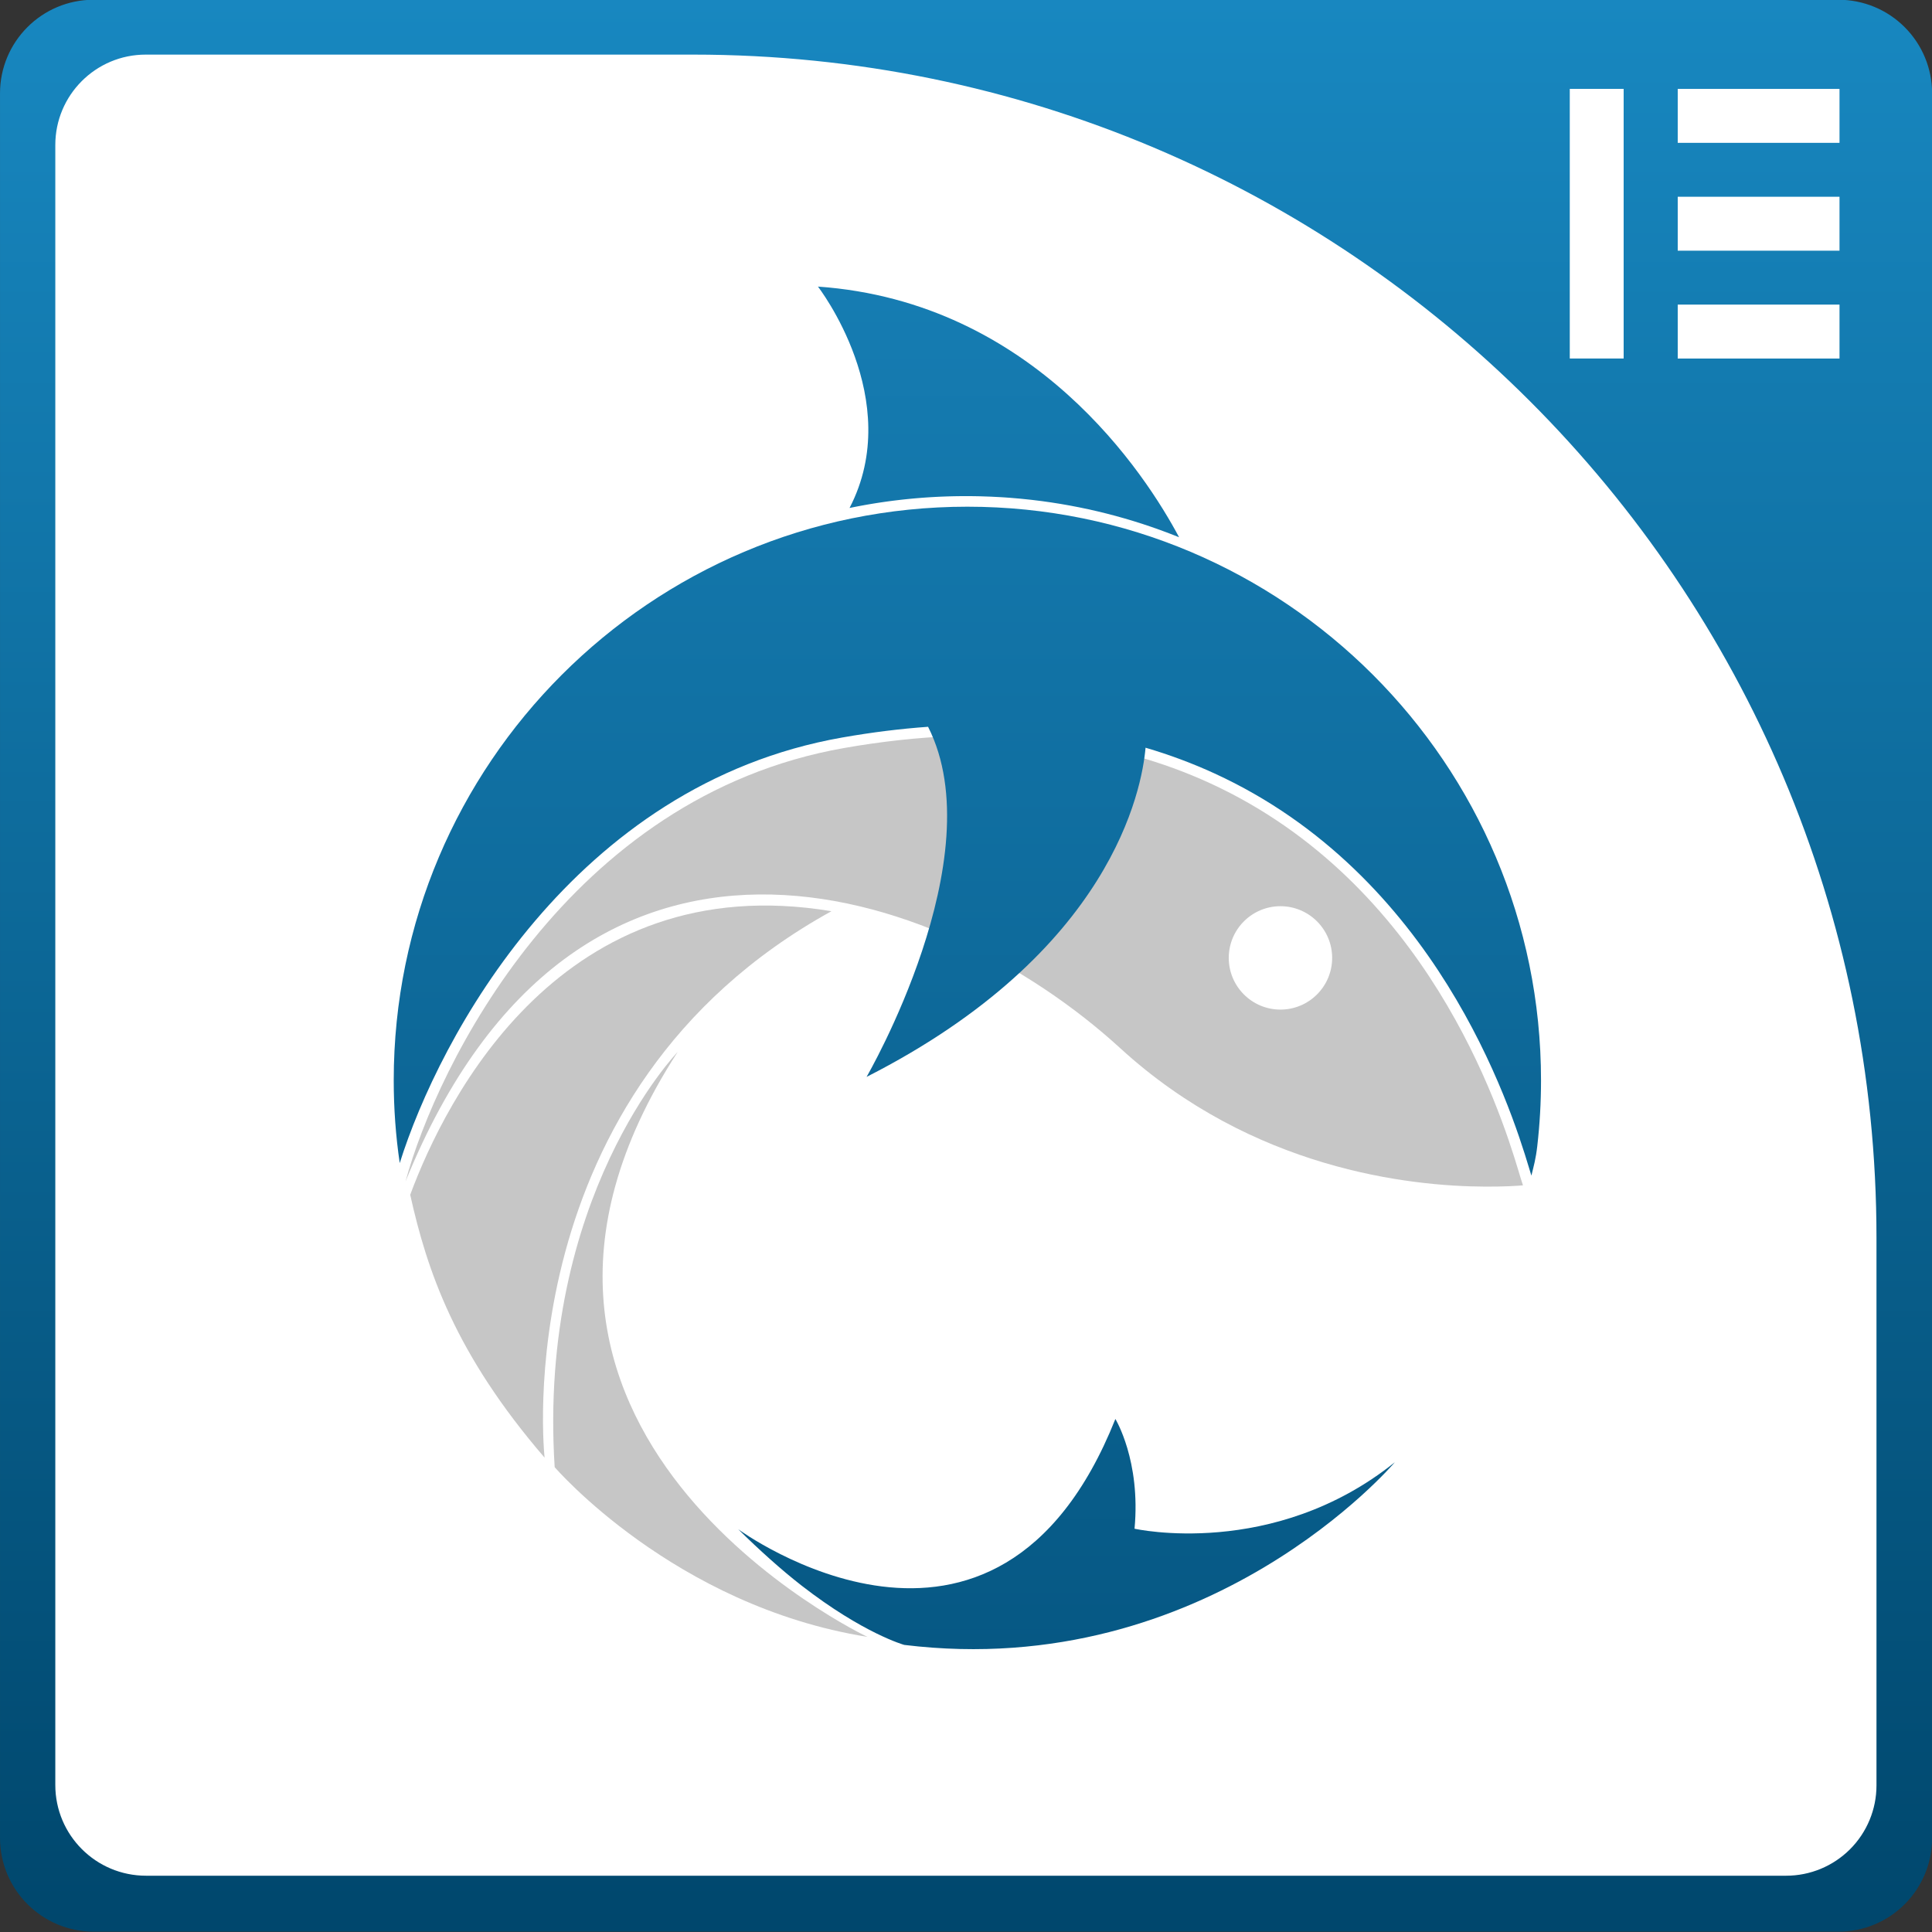<?xml version="1.0" encoding="UTF-8" standalone="no"?>
<!DOCTYPE svg PUBLIC "-//W3C//DTD SVG 1.1//EN" "http://www.w3.org/Graphics/SVG/1.1/DTD/svg11.dtd">
<svg width="100%" height="100%" viewBox="0 0 256 256" version="1.1" xmlns="http://www.w3.org/2000/svg" xmlns:xlink="http://www.w3.org/1999/xlink" xml:space="preserve" xmlns:serif="http://www.serif.com/" style="fill-rule:evenodd;clip-rule:evenodd;stroke-linejoin:round;stroke-miterlimit:2;">
    <rect x="0" y="0" width="256" height="256" fill="#333333" stroke="none"/>
    <g transform="matrix(4.337,0,0,4.76,-39.439,-927.814)">
        <path d="M68.124,197.517C68.124,196.826 67.822,196.163 67.286,195.675C66.75,195.186 66.023,194.912 65.264,194.912L11.953,194.912C10.374,194.912 9.094,196.078 9.094,197.517L9.094,246.081C9.094,247.522 10.377,248.691 11.96,248.691L65.264,248.691C66.023,248.691 66.75,248.417 67.286,247.928C67.822,247.44 68.124,246.777 68.124,246.086L68.124,197.517Z" style="fill:url(#_Linear1);"/>
    </g>
    <g transform="matrix(4.088,0,0,4.487,-29.848,-867.334)">
        <path d="M68.124,229.852C68.124,210.555 50.953,194.912 29.772,194.912L12.024,194.912C10.406,194.912 9.094,196.107 9.094,197.581L9.094,246.012C9.094,247.492 10.411,248.691 12.035,248.691L65.196,248.691C65.973,248.691 66.717,248.41 67.266,247.91C67.815,247.41 68.124,246.732 68.124,246.025L68.124,229.852Z" style="fill:white;"/>
    </g>
    <g transform="matrix(0.314,0,0,0.314,185.689,-10.548)">
        <rect x="116.62" y="71.11" width="68.27" height="22.76" style="fill:white;"/>
        <g transform="matrix(1,0,0,1,0,45.51)">
            <rect x="116.62" y="71.11" width="68.27" height="22.76" style="fill:white;"/>
        </g>
        <g transform="matrix(1,0,0,1,0,91.02)">
            <rect x="116.62" y="71.11" width="68.27" height="22.76" style="fill:white;"/>
        </g>
        <g transform="matrix(0.333,0,0,4.999,32.231,-284.378)">
            <rect x="116.62" y="71.11" width="68.27" height="22.76" style="fill:white;"/>
        </g>
    </g>
    <g id="themeshark-logo" transform="matrix(0.963,0,0,0.963,-479.594,-133.897)">
        <g id="gray" transform="matrix(1,0,0,1,552.196,178.404)">
            <g id="tail-bottom" transform="matrix(-1.673,0,0,1.673,319.552,-266.875)">
                <path d="M167.654,222.511C167.654,222.511 179.185,234.453 177.768,256.657C177.768,256.657 167.966,268.069 152.049,270.615C152.049,270.615 187.844,253.671 167.654,222.511Z" style="fill:rgb(198,198,198);"/>
            </g>
            <g id="tail-middle" transform="matrix(1,0,0,1,-310.818,-177.798)">
                <path d="M313.086,302.832C317.97,289.656 333.965,257.644 371.046,263.814C325.974,288.688 331.577,339.002 331.577,339.002C319.275,324.723 315.416,313.309 313.086,302.832Z" style="fill:rgb(198,198,198);"/>
            </g>
            <g id="body-eye" transform="matrix(1.266,0,0,1.266,-53.794,-254.526)">
                <path d="M43.771,298.368C47.181,285.806 61.472,256.524 91.431,251.256C108.061,248.331 121.054,250.424 131.172,255.061C154.775,265.878 162.716,290.494 164.726,297.177C164.958,297.951 165.124,298.5 165.225,298.786C164.498,298.849 163.134,298.933 161.144,298.925C152.877,298.891 135.822,297.029 121.46,283.885C101.75,265.847 62.38,252.527 43.771,298.368ZM138.866,268.447C135.765,268.447 133.247,270.964 133.247,274.066C133.247,277.167 135.765,279.684 138.866,279.684C141.967,279.684 144.485,277.167 144.485,274.066C144.485,270.964 141.967,268.447 138.866,268.447Z" style="fill:rgb(198,198,198);"/>
            </g>
        </g>
        <g id="blue" transform="matrix(1,0,0,1,552.196,178.404)">
            <g id="fin-bottom" transform="matrix(0.528,0.048,-0.048,0.528,-311.2,-332.654)">
                <path d="M759.613,884.933C759.613,884.933 830.697,927.821 854.509,847.579C854.509,847.579 862.081,857.738 862.038,875.491C862.038,875.491 898.591,880.292 927.752,852.2C927.752,852.2 884.816,913.396 805.254,910.934C805.254,910.934 794.421,908.969 777.313,898.01C771.754,894.449 765.471,889.75 759.613,884.933Z" style="fill:url(#_Linear2);"/>
            </g>
            <g id="back" transform="matrix(1,0,0,1,-307.566,-162.703)">
                <path d="M381.091,223.345C377.321,223.613 373.384,224.097 369.274,224.82C332.298,231.322 313.8,266.148 308.393,283.374C307.844,279.656 307.566,275.856 307.566,271.991C307.566,228.428 342.934,193.06 386.497,193.06C430.061,193.06 465.429,228.428 465.429,271.991C465.429,275.05 465.254,278.069 464.914,281.038C464.713,282.792 464.431,283.773 464.104,285.101C464.005,284.781 463.889,284.401 463.771,284.006C461.181,275.392 450.902,243.695 420.477,229.751C417.517,228.395 414.367,227.206 411.015,226.223C410.518,231.91 406.404,254.339 372.627,271.519C372.627,271.519 390.193,241.297 381.091,223.345Z" style="fill:url(#_Linear3);"/>
            </g>
            <g id="fin-top" transform="matrix(-0.53,0,0,0.53,519.588,-171.677)">
                <path d="M830.884,378.455L830.426,378.458L830.09,378.462C829.702,378.466 829.315,378.472 828.925,378.479L828.599,378.486L828.144,378.496L827.936,378.501C826.19,378.546 824.451,378.621 822.719,378.725C822.378,378.745 822.036,378.767 821.694,378.79L821.347,378.814L820.897,378.846L820.447,378.879L820.265,378.893C818.528,379.027 816.799,379.19 815.079,379.383C814.914,379.401 814.749,379.42 814.584,379.439C801.411,380.96 788.758,384.209 776.863,388.968L776.462,389.129C785.048,373.014 813.93,328.024 870.221,324.053C870.221,324.053 847.428,353.423 862.015,381.528C862.015,381.528 861.786,381.481 861.786,381.481L861.67,381.458L861.557,381.434L861.446,381.412L861.332,381.389L861.213,381.365L861.099,381.342L860.99,381.32L860.877,381.298L860.756,381.274L860.64,381.251L860.534,381.23L860.422,381.208L860.298,381.184L860.181,381.161L860.077,381.141L859.966,381.12L859.84,381.096L859.722,381.073L859.619,381.054L859.51,381.033L859.382,381.009L859.262,380.986L859.161,380.967L859.053,380.947L858.922,380.923L858.801,380.901L858.703,380.883L858.596,380.863L858.463,380.839L858.34,380.817L858.243,380.799L858.138,380.78L858.003,380.756L857.879,380.734L857.784,380.718L857.68,380.699L857.542,380.675L857.417,380.653L857.323,380.637L857.222,380.619L857.081,380.595L856.954,380.573L856.863,380.558L856.762,380.541L856.62,380.517L856.491,380.495L856.401,380.48L856.303,380.464L856.158,380.44L856.027,380.418L855.94,380.404L855.843,380.388L855.696,380.364L855.563,380.343L855.477,380.329L855.382,380.314L855.233,380.29L855.099,380.269L855.015,380.256L854.921,380.241L854.77,380.217L854.634,380.196L854.551,380.184L854.46,380.169L854.306,380.146L854.169,380.125L854.088,380.113L853.998,380.099L853.842,380.076L853.703,380.056L853.623,380.044L853.535,380.031L853.377,380.008L853.236,379.987L853.158,379.976L853.072,379.964L852.912,379.941L852.769,379.921L852.693,379.91L852.609,379.898L852.447,379.875L852.302,379.855L852.228,379.845L852.145,379.834L851.981,379.811L851.834,379.791L851.761,379.782L851.681,379.771L851.514,379.749L851.366,379.729L851.295,379.72L851.216,379.709L851.048,379.688L850.897,379.668L850.828,379.659L850.751,379.649L850.581,379.628L850.428,379.609L850.36,379.6L850.285,379.591L850.113,379.57L849.958,379.551L849.892,379.543L849.819,379.534L849.645,379.513L849.488,379.494L849.424,379.486L849.353,379.478L849.176,379.458L849.018,379.439L848.955,379.432L848.886,379.424L848.707,379.404L848.547,379.385L848.485,379.379L848.418,379.371L848.238,379.351L848.075,379.333L848.015,379.327L847.95,379.32L847.768,379.3L847.604,379.283L847.545,379.276L847.482,379.27L847.298,379.251L847.131,379.233L847.075,379.228L847.013,379.221L846.827,379.203L846.658,379.186L846.603,379.18L846.544,379.174L846.356,379.156L846.185,379.139L846.132,379.134L846.074,379.129L845.885,379.111L845.712,379.095L845.66,379.09L845.604,379.085L845.413,379.067L845.238,379.051L845.188,379.047L845.134,379.042L844.94,379.025L844.763,379.01L844.715,379.005L844.663,379.001L844.467,378.985L844.288,378.969L844.241,378.966L844.192,378.961L843.994,378.945L843.813,378.931L843.768,378.927L843.72,378.923L843.521,378.908L843.337,378.893L843.294,378.89L843.248,378.886L843.046,378.871L842.861,378.857L842.819,378.854L842.776,378.851L842.572,378.837L842.384,378.823L842.345,378.82L842.303,378.817L842.097,378.803L841.907,378.79L841.869,378.788L841.829,378.785L841.622,378.772L841.43,378.759L841.394,378.757L841.356,378.754L841.146,378.741L840.952,378.729L840.918,378.727L840.881,378.725L840.669,378.712L840.474,378.701L840.441,378.699L840.407,378.697L840.193,378.685L839.995,378.674L839.964,378.672L839.932,378.671L839.716,378.659L839.516,378.649L839.487,378.647L839.457,378.646L839.238,378.635L839.037,378.625L839.009,378.624L838.981,378.622L838.76,378.612L838.557,378.603L838.505,378.601L838.281,378.591L838.077,378.582L838.028,378.58L837.802,378.571L837.596,378.563L837.551,378.561L837.323,378.553L837.115,378.545L837.074,378.544L836.843,378.536L836.634,378.529L836.596,378.528L836.362,378.521L836.152,378.514L836.118,378.514L835.88,378.507L835.67,378.501L835.64,378.501L835.398,378.495L835.188,378.49L835.161,378.489L834.915,378.484L834.705,378.48L834.682,378.479L834.431,378.475L834.221,378.471L834.203,378.471L833.944,378.467L833.738,378.464L833.723,378.464L833.455,378.461L833.254,378.459L833.242,378.459L832.959,378.457L832.769,378.455L832.762,378.455L832.285,378.453L832.283,378.453C832.122,378.452 831.961,378.452 831.8,378.452C831.495,378.452 831.19,378.453 830.884,378.455Z" style="fill:url(#_Linear4);"/>
            </g>
        </g>
    </g>
    <defs>
        <linearGradient id="_Linear1" x1="0" y1="0" x2="1" y2="0" gradientUnits="userSpaceOnUse" gradientTransform="matrix(1.6967e-14,54.568,-59.895,1.54579e-14,38.609,194.123)"><stop offset="0" style="stop-color:rgb(24,136,193);stop-opacity:1"/><stop offset="1" style="stop-color:rgb(0,71,109);stop-opacity:1"/></linearGradient>
        <linearGradient id="_Linear2" x1="0" y1="0" x2="1" y2="0" gradientUnits="userSpaceOnUse" gradientTransform="matrix(32.593,357.439,-357.439,32.593,763.9,555.404)"><stop offset="0" style="stop-color:rgb(22,125,179);stop-opacity:1"/><stop offset="1" style="stop-color:rgb(6,88,132);stop-opacity:1"/></linearGradient>
        <linearGradient id="_Linear3" x1="0" y1="0" x2="1" y2="0" gradientUnits="userSpaceOnUse" gradientTransform="matrix(1.16433e-14,190.15,-190.15,1.16433e-14,372.674,159.826)"><stop offset="0" style="stop-color:rgb(22,125,179);stop-opacity:1"/><stop offset="1" style="stop-color:rgb(6,88,132);stop-opacity:1"/></linearGradient>
        <linearGradient id="_Linear4" x1="0" y1="0" x2="1" y2="0" gradientUnits="userSpaceOnUse" gradientTransform="matrix(-2.19776e-14,358.922,358.922,2.19776e-14,857.863,318.624)"><stop offset="0" style="stop-color:rgb(22,125,179);stop-opacity:1"/><stop offset="1" style="stop-color:rgb(6,88,132);stop-opacity:1"/></linearGradient>
    </defs>
</svg>
